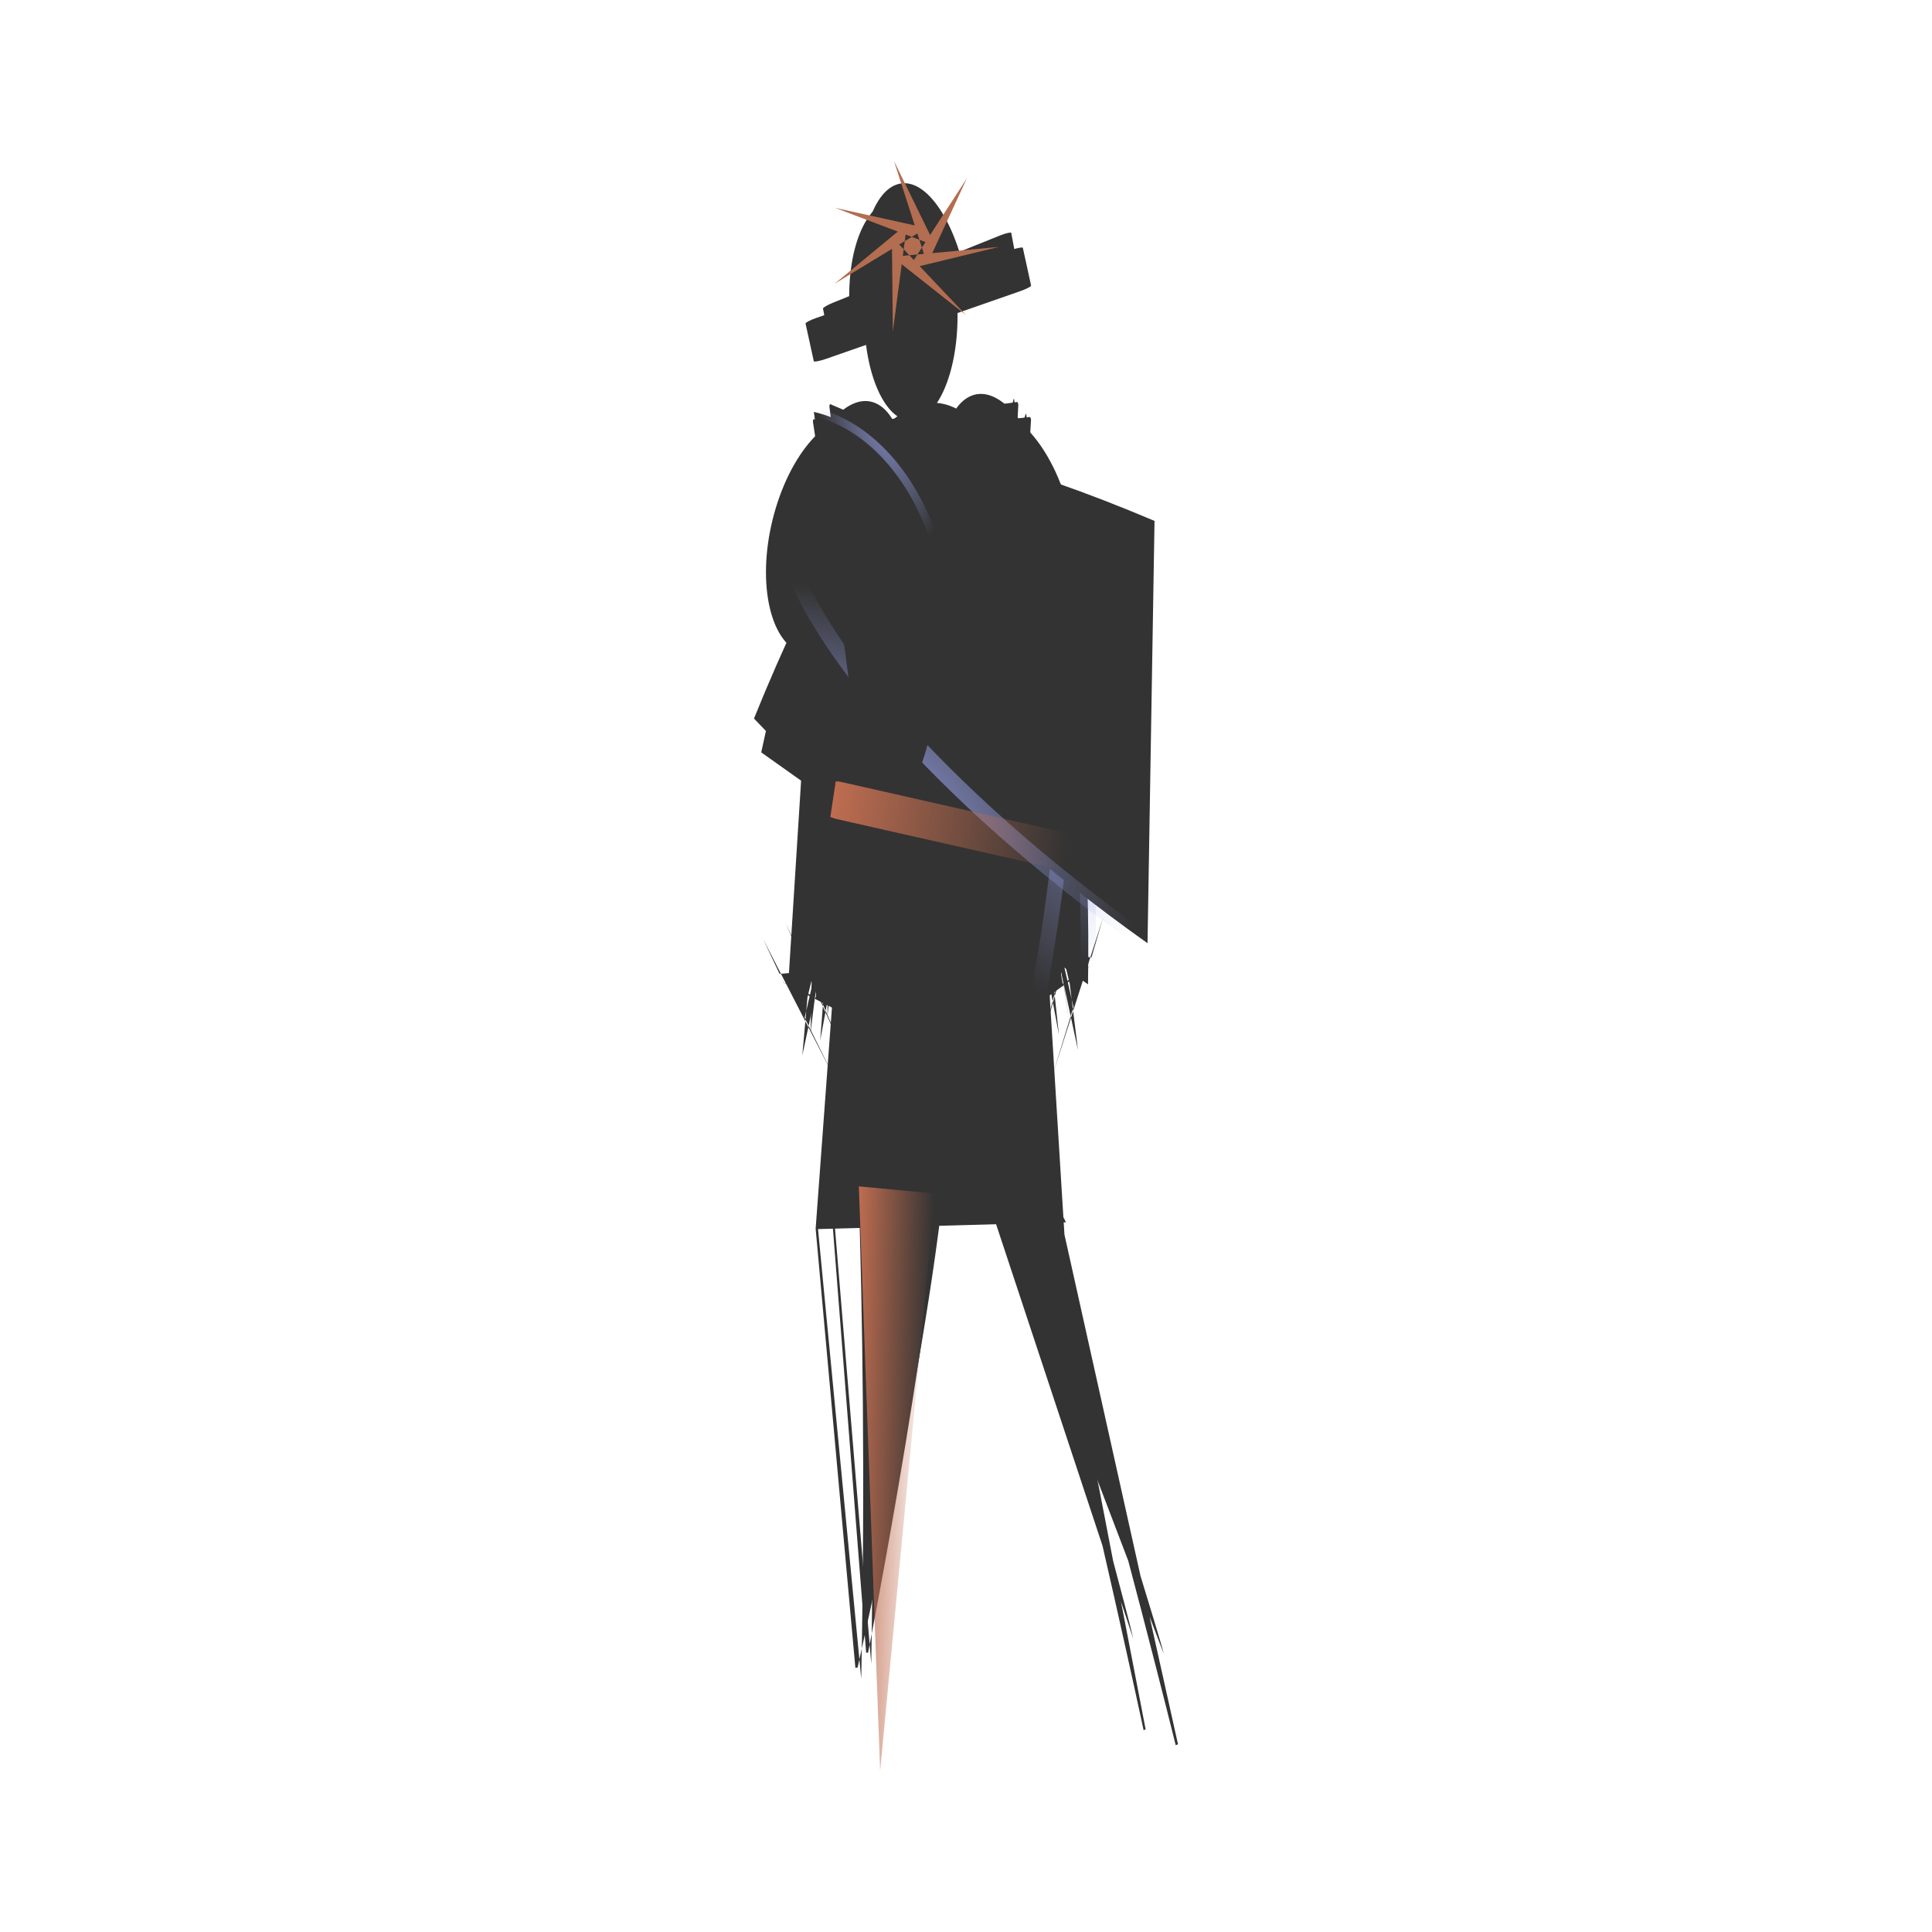 <svg:svg xmlns:dc="http://purl.org/dc/elements/1.1/" xmlns:ns1="http://sodipodi.sourceforge.net/DTD/sodipodi-0.dtd" xmlns:ns2="http://www.inkscape.org/namespaces/inkscape" xmlns:ns3="http://www.w3.org/1999/xlink" xmlns:ns5="http://creativecommons.org/ns#" xmlns:rdf="http://www.w3.org/1999/02/22-rdf-syntax-ns#" xmlns:svg="http://www.w3.org/2000/svg" height="1164.006" id="svg3078" version="1.1" viewBox="-449.469 -97.001 1164.006 1164.006" width="1164.006" ns1:docname="_svgclean2.svg" ns2:version="0.48.3.1 r9886">
  <svg:defs id="defs3080">
    <svg:linearGradient id="linearGradient4266" ns2:collect="always">
      <svg:stop id="stop4268" offset="0" style="stop-color:#97a1e9" />
      <svg:stop id="stop4270" offset="1" style="stop-color:#97a1e9;stop-opacity:0" />
    </svg:linearGradient>
    <svg:radialGradient cx="-27.939" cy="5.59" gradientTransform="matrix(-.343 1.672 -1.004 -.206 -31.903 53.477)" gradientUnits="userSpaceOnUse" id="radialGradient3126" r="7.176" ns2:collect="always" ns3:href="#linearGradient4266" />
    <svg:radialGradient cx="-27.939" cy="5.59" gradientTransform="matrix(-.647 1.579 -.949 -.389 -40.489 53.615)" gradientUnits="userSpaceOnUse" id="radialGradient3128" r="7.176" ns2:collect="always" ns3:href="#linearGradient4266" />
    <svg:radialGradient cx="-27.939" cy="5.59" gradientTransform="matrix(1.574 .66 .397 -.945 1.646 35.505)" gradientUnits="userSpaceOnUse" id="radialGradient3132" r="7.176" ns2:collect="always" ns3:href="#linearGradient4266" />
    <svg:radialGradient cx="-27.939" cy="5.59" gradientTransform="matrix(-.426 .222 .034 1.016 -50.148 -3.662)" gradientUnits="userSpaceOnUse" id="radialGradient3134" r="7.176" ns2:collect="always" ns3:href="#linearGradient4266" />
    <svg:linearGradient gradientUnits="userSpaceOnUse" id="linearGradient3138" x1="29.025" x2="38.404" y1="20.608" y2="20.608" ns2:collect="always">
      <svg:stop id="stop4452" offset="0" style="stop-color:#bf6d50" />
      <svg:stop id="stop4454" offset="1" style="stop-color:#bf6d50;stop-opacity:0" />
    </svg:linearGradient>
    <svg:linearGradient gradientUnits="userSpaceOnUse" id="linearGradient3140" x1="-94.382" x2="-1.585" y1="-14.677" y2="-14.677" ns2:collect="always">
      <svg:stop id="stop4507" offset="0" style="stop-color:#bf6d50" />
      <svg:stop id="stop4509" offset="1" style="stop-color:#bf6d50;stop-opacity:0" />
    </svg:linearGradient>
    <svg:linearGradient gradientUnits="userSpaceOnUse" id="linearGradient3043" x1="-94.382" x2="-1.585" y1="-14.677" y2="-14.677" ns2:collect="always" ns3:href="#linearGradient3140" />
  </svg:defs>
  <ns1:namedview bordercolor="#666666" borderopacity="1.0" id="base" pagecolor="#ffffff" showgrid="false" ns2:current-layer="layer1" ns2:cx="155.35548" ns2:cy="477.85884" ns2:document-units="px" ns2:pageopacity="0.0" ns2:pageshadow="2" ns2:window-height="645" ns2:window-maximized="0" ns2:window-width="674" ns2:window-x="0" ns2:window-y="0" ns2:zoom="0.35" />
  <svg:g id="layer1" transform="translate(-219.64 -40.217)" ns2:groupmode="layer" ns2:label="Calque 1">
    <svg:g id="g3190">
      <svg:g id="g4458" transform="matrix(15.331,0,0,16.56,-112.71,-10.655)">
        <svg:g id="g4391">
          <svg:g id="g4348" style="fill:#333333" transform="translate(65.636,14.727)">
            <svg:g id="g4118" style="stroke-width:0;fill:#333333" transform="matrix(1.055,0,0,1.424,-6.978,-3.612)">
              <svg:g id="g4120" style="stroke-width:0;fill:#333333" transform="matrix(.262 .394 -.201 1.254 -41.584 3.313)">
                <svg:path d="m29.853-0.991 8.908 0.057 0.062 0.002-3.817-0.062 3.876-8.908 0.001-0.031-0.062-0.002-8.907-0.089-0.032 0.03-0.001 0.031 3.002 8.725-0.912 0.304zm5.173-0.422 3.848-8.057-0.086-0.372-3.541 9.541z" id="path4122" style="block-progression:tb;text-indent:0;color:#000000;stroke-width:0;text-transform:none;fill:#333333" ns1:nodetypes="cccccccccccccccccc" ns2:connector-curvature="0" />
                <svg:path d="m40.912-2.728-8.709 1.874-0.061 0.014 3.723-0.84-5.612-7.93-0.007-0.03 0.061-0.014 8.702-1.904 0.038 0.023 0.007 0.03-1.159 9.154 0.955 0.112zm-5.15 0.642-5.411-7.103 0.009-0.382 5.413 8.618z" id="path4124" style="block-progression:tb;text-indent:0;color:#000000;stroke-width:0;text-transform:none;fill:#333333" ns1:nodetypes="cccccccccccccccccc" ns2:connector-curvature="0" />
              </svg:g>
              <svg:g id="g4126" style="stroke-width:0;fill:#333333" transform="matrix(.767 .213 0 1.298 -54.864 7.202)">
                <svg:path d="m29.853-0.991 8.908 0.057 0.062 0.002-3.817-0.062 3.876-8.908 0.001-0.031-0.062-0.002-8.907-0.089-0.032 0.03-0.001 0.031 3.002 8.725-0.912 0.304zm5.173-0.422 3.848-8.057-4.363-1.382 0.736 10.551z" id="path4128" style="block-progression:tb;text-indent:0;color:#000000;stroke-width:0;text-transform:none;fill:#333333" ns1:nodetypes="cccccccccccccccccc" ns2:connector-curvature="0" />
                <svg:path d="m40.912-2.728-8.709 1.874-0.061 0.014 3.723-0.84-5.612-7.93-0.007-0.03 0.061-0.014 8.702-1.904 0.038 0.023 0.007 0.03-1.159 9.154 0.955 0.112zm-5.15 0.642-5.411-7.103 0.009-0.382 5.413 8.618z" id="path4130" style="block-progression:tb;text-indent:0;color:#000000;stroke-width:0;text-transform:none;fill:#333333" ns1:nodetypes="cccccccccccccccccc" ns2:connector-curvature="0" />
              </svg:g>
              <svg:g id="g4132" style="stroke-width:0;fill:#333333" transform="matrix(-.186 .446 .275 1.428 -16.756 1.392)">
                <svg:path d="m29.853-0.991 8.908 0.057 0.062 0.002-3.817-0.062 3.876-8.908 0.001-0.031-0.062-0.002-8.907-0.089-0.032 0.03-0.001 0.031 3.002 8.725-0.912 0.304zm5.173-0.422 3.848-8.057-0.086-0.372-3.541 9.541z" id="path4134" style="block-progression:tb;text-indent:0;color:#000000;stroke-width:0;text-transform:none;fill:#333333" ns1:nodetypes="cccccccccccccccccc" ns2:connector-curvature="0" />
                <svg:path d="m40.912-2.728-8.709 1.874-0.061 0.014 3.723-0.84 0.841-9.955-0.936 0.504 5.691-1.251-2.452 0.823 0.038 0.023 0.007 0.03-1.159 9.154 0.955 0.112zm-5.15 0.642 1.785-9.187-2.247 0.653 0.473 9.668z" id="path4136" style="block-progression:tb;text-indent:0;color:#000000;stroke-width:0;text-transform:none;fill:#333333" ns1:nodetypes="cccccccccccccccccc" ns2:connector-curvature="0" />
              </svg:g>
              <svg:path d="m-30.826 10.104v0.051l-1.031 11.078v0.025l1.277 11.18v0.025h0.074s2.709-9.405 2.996-14.28c0.023-0.386 0.079-0.67 0.147-0.838 0.034-0.084 0.083-0.118 0.123-0.152s0.076-0.055 0.123-0.051c0.094 0.008 0.223 0.086 0.368 0.254s0.291 0.43 0.467 0.737c0.702 1.227 1.611 3.451 2.505 5.869 1.788 4.837 3.536 10.443 3.536 10.443l0.074-0.025-3.664-13.023-0.831-10.658v-0.025l0.049-0.407 0.025-0.051h-0.049l-6.139-0.152zm0.074 0.102 6.066 0.127-0.049 0.381 0.572 0.765-6.767-0.725 10.305 21.356c-0.164-0.526-1.38-3.538-3.079-8.132-0.895-2.42-1.94-6.579-2.648-7.817-0.177-0.309-0.198 1.36-0.348 1.185-0.151-0.175-0.286-0.268-0.417-0.28-0.066-0.006-0.119 0.005-0.172 0.051-0.053 0.046-0.11 0.111-0.147 0.203-0.074 0.184 0.022 1.213-0.147 0.864-5.281-10.902-2.287-6.147-2.804 14.561l-1.395-11.487 8.001-0.173z" id="path4138" style="block-progression:tb;text-indent:0;color:#000000;stroke-width:0;text-transform:none;fill:#333333" ns1:nodetypes="ccccccccsscssssccccccccccccccccssscccscccc" ns2:connector-curvature="0" />
              <svg:path d="m-25.273-3.818c0 1.205-1.099 2.182-2.454 2.182s-2.454-0.977-2.454-2.182 1.099-2.182 2.454-2.182 2.454 0.977 2.454 2.182z" id="path4140" style="stroke-width:0;fill:#333333" transform="matrix(.613 0 0 1.222 -11.788 2.604)" ns1:cx="-27.727272" ns1:cy="-3.8181818" ns1:rx="2.4545455" ns1:ry="2.1818182" ns1:type="arc" />
              <svg:path d="m-46.545-11.273c0 1.808-1.832 3.273-4.091 3.273-2.102 0-3.861-1.274-4.071-2.947" id="path4142" style="stroke-width:0;fill:#333333" transform="matrix(-.475 .109 -.224 -.975 -55.276 -7.33)" ns1:cx="-50.636364" ns1:cy="-11.272727" ns1:end="3.041924" ns1:open="true" ns1:rx="4.090909" ns1:ry="3.2727273" ns1:start="0" ns1:type="arc" />
              <svg:path d="m-4.545-11.636c0 1.205-0.895 2.182-2 2.182s-2-0.977-2-2.182 0.895-2.182 2-2.182 2 0.977 2 2.182z" id="path4144" style="stroke-width:0;fill:#333333" transform="matrix(.934 -.358 .522 1.362 -13.449 16.865)" ns1:cx="-6.5454545" ns1:cy="-11.636364" ns1:rx="2" ns1:ry="2.1818182" ns1:type="arc" />
              <svg:path d="m-4.545-11.636c0 1.205-0.895 2.182-2 2.182s-2-0.977-2-2.182 0.895-2.182 2-2.182 2 0.977 2 2.182z" id="path4146" style="stroke-width:0;fill:#333333" transform="matrix(-.934 -.358 -.522 1.362 -43.46 17.047)" ns1:cx="-6.5454545" ns1:cy="-11.636364" ns1:rx="2" ns1:ry="2.1818182" ns1:type="arc" />
              <svg:rect height="1.091" id="rect4148" rx=".431" ry=".046" style="stroke-width:0;fill:#333333" transform="rotate(-15.432)" width="7.273" x="-30.524" y="-10.42" />
            </svg:g>
            <svg:g id="g4061" style="stroke-width:0;fill:#333333" transform="matrix(1.218,0,0,1.424,-2.418,-3.067)">
              <svg:g id="g3823" style="stroke-width:0;fill:#333333" transform="matrix(.262 .394 -.201 1.254 -41.584 3.313)">
                <svg:path d="m29.853-0.991 8.908 0.057 0.062 0.002-3.817-0.062 3.876-8.908 0.001-0.031-0.062-0.002-8.907-0.089-0.032 0.03-0.001 0.031 3.002 8.725-0.912 0.304zm5.173-0.422 3.848-8.057-0.086-0.372-3.541 9.541z" id="path3825" style="block-progression:tb;text-indent:0;color:#000000;stroke-width:0;text-transform:none;fill:#333333" ns1:nodetypes="cccccccccccccccccc" ns2:connector-curvature="0" />
                <svg:path d="m40.912-2.728-8.709 1.874-0.061 0.014 3.723-0.84-5.612-7.93-0.007-0.03 0.061-0.014 8.702-1.904 0.038 0.023 0.007 0.03-1.159 9.154 0.955 0.112zm-5.15 0.642-5.411-7.103 0.009-0.382 5.413 8.618z" id="path3827" style="block-progression:tb;text-indent:0;color:#000000;stroke-width:0;text-transform:none;fill:#333333" ns1:nodetypes="cccccccccccccccccc" ns2:connector-curvature="0" />
              </svg:g>
              <svg:g id="g3817" style="stroke-width:0;fill:#333333" transform="matrix(.767 .213 0 1.298 -54.864 7.202)">
                <svg:path d="m29.853-0.991 8.908 0.057 0.062 0.002-3.817-0.062 3.876-8.908 0.001-0.031-0.062-0.002-8.907-0.089-0.032 0.03-0.001 0.031 3.002 8.725-0.912 0.304zm5.173-0.422 3.848-8.057-4.363-1.382 0.736 10.551z" id="path3807" style="block-progression:tb;text-indent:0;color:#000000;stroke-width:0;text-transform:none;fill:#333333" ns1:nodetypes="cccccccccccccccccc" ns2:connector-curvature="0" />
                <svg:path d="m40.912-2.728-8.709 1.874-0.061 0.014 3.723-0.84-5.612-7.93-0.007-0.03 0.061-0.014 8.702-1.904 0.038 0.023 0.007 0.03-1.159 9.154 0.955 0.112zm-5.15 0.642-5.411-7.103 0.009-0.382 5.413 8.618z" id="path3815" style="block-progression:tb;text-indent:0;color:#000000;stroke-width:0;text-transform:none;fill:#333333" ns1:nodetypes="cccccccccccccccccc" ns2:connector-curvature="0" />
              </svg:g>
              <svg:g id="g3829" style="stroke-width:0;fill:#333333" transform="matrix(-.186 .446 .275 1.428 -16.756 1.392)">
                <svg:path d="m29.853-0.991 8.908 0.057 0.062 0.002-3.817-0.062 3.876-8.908 0.001-0.031-0.062-0.002-8.907-0.089-0.032 0.03-0.001 0.031 3.002 8.725-0.912 0.304zm5.173-0.422 3.848-8.057-0.086-0.372-3.541 9.541z" id="path3831" style="block-progression:tb;text-indent:0;color:#000000;stroke-width:0;text-transform:none;fill:#333333" ns1:nodetypes="cccccccccccccccccc" ns2:connector-curvature="0" />
                <svg:path d="m40.912-2.728-8.709 1.874-0.061 0.014 3.723-0.84 0.841-9.955-0.936 0.504 5.691-1.251-2.452 0.823 0.038 0.023 0.007 0.03-1.159 9.154 0.955 0.112zm-5.15 0.642 1.785-9.187-2.247 0.653 0.473 9.668z" id="path3833" style="block-progression:tb;text-indent:0;color:#000000;stroke-width:0;text-transform:none;fill:#333333" ns1:nodetypes="cccccccccccccccccc" ns2:connector-curvature="0" />
              </svg:g>
              <svg:path d="m-30.826 10.104v0.051l-1.031 11.078v0.025l1.277 11.18v0.025h0.074s2.709-9.405 2.996-14.28c0.023-0.386 0.079-0.67 0.147-0.838 0.034-0.084 0.083-0.118 0.123-0.152s0.076-0.055 0.123-0.051c0.094 0.008 0.223 0.086 0.368 0.254s0.291 0.43 0.467 0.737c0.702 1.227 1.611 3.451 2.505 5.869 1.788 4.837 3.536 10.443 3.536 10.443l0.074-0.025-3.664-13.023-0.831-10.658v-0.025l0.049-0.407 0.025-0.051h-0.049l-6.139-0.152zm0.074 0.102 6.066 0.127-0.049 0.381 0.572 0.765-6.767-0.725 10.305 21.356c-0.164-0.526-1.38-3.538-3.079-8.132-0.895-2.42-1.94-6.579-2.648-7.817-0.177-0.309-0.198 1.36-0.348 1.185-0.151-0.175-0.286-0.268-0.417-0.28-0.066-0.006-0.119 0.005-0.172 0.051-0.053 0.046-0.11 0.111-0.147 0.203-0.074 0.184 0.022 1.213-0.147 0.864-5.281-10.902-2.287-6.147-2.804 14.561l-1.395-11.487 8.001-0.173z" id="path3008" style="block-progression:tb;text-indent:0;color:#000000;stroke-width:0;text-transform:none;fill:#333333" ns1:nodetypes="ccccccccsscssssccccccccccccccccssscccscccc" ns2:connector-curvature="0" />
              <svg:path d="m-25.273-3.818c0 1.205-1.099 2.182-2.454 2.182s-2.454-0.977-2.454-2.182 1.099-2.182 2.454-2.182 2.454 0.977 2.454 2.182z" id="path3821" style="stroke-width:0;fill:#333333" transform="matrix(.613 0 0 1.222 -11.788 2.604)" ns1:cx="-27.727272" ns1:cy="-3.8181818" ns1:rx="2.4545455" ns1:ry="2.1818182" ns1:type="arc" />
              <svg:path d="m-46.545-11.273c0 1.808-1.832 3.273-4.091 3.273-2.102 0-3.861-1.274-4.071-2.947" id="path4007" style="stroke-width:0;fill:#333333" transform="matrix(-.475 .109 -.224 -.975 -55.276 -7.33)" ns1:cx="-50.636364" ns1:cy="-11.272727" ns1:end="3.041924" ns1:open="true" ns1:rx="4.090909" ns1:ry="3.2727273" ns1:start="0" ns1:type="arc" />
              <svg:path d="m-4.545-11.636c0 1.205-0.895 2.182-2 2.182s-2-0.977-2-2.182 0.895-2.182 2-2.182 2 0.977 2 2.182z" id="path4021" style="stroke-width:0;fill:#333333" transform="matrix(.934 -.358 .522 1.362 -13.449 16.865)" ns1:cx="-6.5454545" ns1:cy="-11.636364" ns1:rx="2" ns1:ry="2.1818182" ns1:type="arc" />
              <svg:path d="m-4.545-11.636c0 1.205-0.895 2.182-2 2.182s-2-0.977-2-2.182 0.895-2.182 2-2.182 2 0.977 2 2.182z" id="path4035" style="stroke-width:0;fill:#333333" transform="matrix(-.934 -.358 -.522 1.362 -43.46 17.047)" ns1:cx="-6.5454545" ns1:cy="-11.636364" ns1:rx="2" ns1:ry="2.1818182" ns1:type="arc" />
              <svg:rect height="1.091" id="rect4047" rx=".378" ry=".045" style="stroke-width:0;fill:#333333" transform="rotate(-15.432)" width="7.273" x="-30.524" y="-10.42" />
            </svg:g>
            <svg:path d="m-62.182-10.727-5.636 0.182-0.182-5.636 5.636-0.182z" id="path4229" style="stroke-width:0;fill:#333333" transform="matrix(.983 .184 -.035 .184 26.781 26.851)" ns1:arg1="0.75315128" ns1:arg2="1.5385494" ns1:cx="-65.090912" ns1:cy="-13.454545" ns1:r1="3.9875841" ns1:r2="2.5616369" ns1:sides="4" ns1:type="star" ns2:flatsided="true" ns2:randomized="0" ns2:rounded="0" ns2:transform-center-x="4.5454545" />
            <svg:path d="m-30.518 18.301c0.366-19.854-7.54-31.511-12.842-8.441" id="path4251" style="stroke:url(#radialGradient3126);stroke-width:.601px;fill:#333333" ns1:nodetypes="cc" ns2:connector-curvature="0" />
            <svg:path d="m-32.594 19.308c4.046-19.441-1.557-32.363-11.051-10.679" id="path4276" style="stroke:url(#radialGradient3128);stroke-width:.601px;fill:#333333" ns1:nodetypes="cc" ns2:connector-curvature="0" />
            <svg:path d="m-33.724-1.799c-3.285 1.056-5.117 9.776-1.243 13.413" id="path4278" style="stroke-width:0;fill:#333333" ns1:nodetypes="cc" ns2:connector-curvature="0" />
            <svg:path d="m-28.179 16.804c-16.599-10.899-21.764-24.002 0.275-15.365" id="path4280" style="stroke:url(#radialGradient3132);stroke-width:.601px;fill:#333333" ns1:nodetypes="cc" ns2:connector-curvature="0" />
            <svg:path d="m-41.291-2.526c4.991 1.056 7.775 9.776 1.888 13.413" id="path4306" style="stroke:url(#radialGradient3134);stroke-width:.302px;fill:#333333" ns1:nodetypes="cc" ns2:connector-curvature="0" />
            <svg:path d="m-39.876-0.708c3.285 1.056 5.117 9.776 1.243 13.413" id="path4340" style="stroke-width:0;fill:#333333" ns1:nodetypes="cc" ns2:connector-curvature="0" />
          </svg:g>
          <svg:path d="m-45.273 6 1.044-7.807-5.33 4.342 6.755-4.051-6.718-1.46 7.379 2.755-3.047-6.162 2.446 7.487 2.918-6.224-4.328 6.581 6.686-1.6-7.843 0.719 5.419 4.23-5.452-5.684z" id="path4389" style="stroke-width:0;fill:#b36d50" transform="matrix(.534 0 0 .501 51.624 6.268)" ns1:arg1="1.801887" ns1:arg2="-1.8181579" ns1:cx="-43.818184" ns1:cy="-0.18181819" ns1:r1="6.350636" ns1:r2="1.6759678" ns1:sides="7" ns1:type="star" ns2:flatsided="false" ns2:randomized="0" ns2:rounded="0" ns2:transform-center-x="1.8952512" />
        </svg:g>
        <svg:rect height="1.359" id="rect4436" rx=".27" ry=".034" style="stroke-width:0;fill:url(#linearGradient3138)" transform="matrix(.979 .205 -.161 .987 0 0)" width="9.38" x="29.025" y="19.928" />
      </svg:g>
      <svg:path d="m-1.585 24.991-92.797 0.686 45.804-80.708z" id="path4503" style="stroke-width:0;fill:url(#linearGradient3043)" transform="matrix(.495 .014 .122 -4.356 331.2 771.17)" ns1:arg1="0.51620921" ns1:arg2="1.5634068" ns1:cx="-48.181816" ns1:cy="-1.4545455" ns1:r1="53.577904" ns1:r2="10.10564" ns1:sides="3" ns1:type="star" ns2:flatsided="true" ns2:randomized="0" ns2:rounded="0" ns2:transform-center-x="-0.3711182" ns2:transform-center-y="-1.2226088" />
      <svg:path d="m-1.585 24.991-92.797 0.686 45.804-80.708z" id="path4517" style="stroke-width:0;fill:url(#linearGradient3043)" transform="matrix(-.506 .112 -.941 -4.262 380.13 754.55)" ns1:arg1="0.51620921" ns1:arg2="1.5634068" ns1:cx="-48.181816" ns1:cy="-1.4545455" ns1:r1="53.577904" ns1:r2="10.10564" ns1:sides="3" ns1:type="star" ns2:flatsided="true" ns2:randomized="0" ns2:rounded="0" ns2:transform-center-x="1.0339091" ns2:transform-center-y="-1.3316996" />
    </svg:g>
  </svg:g>
</svg:svg>